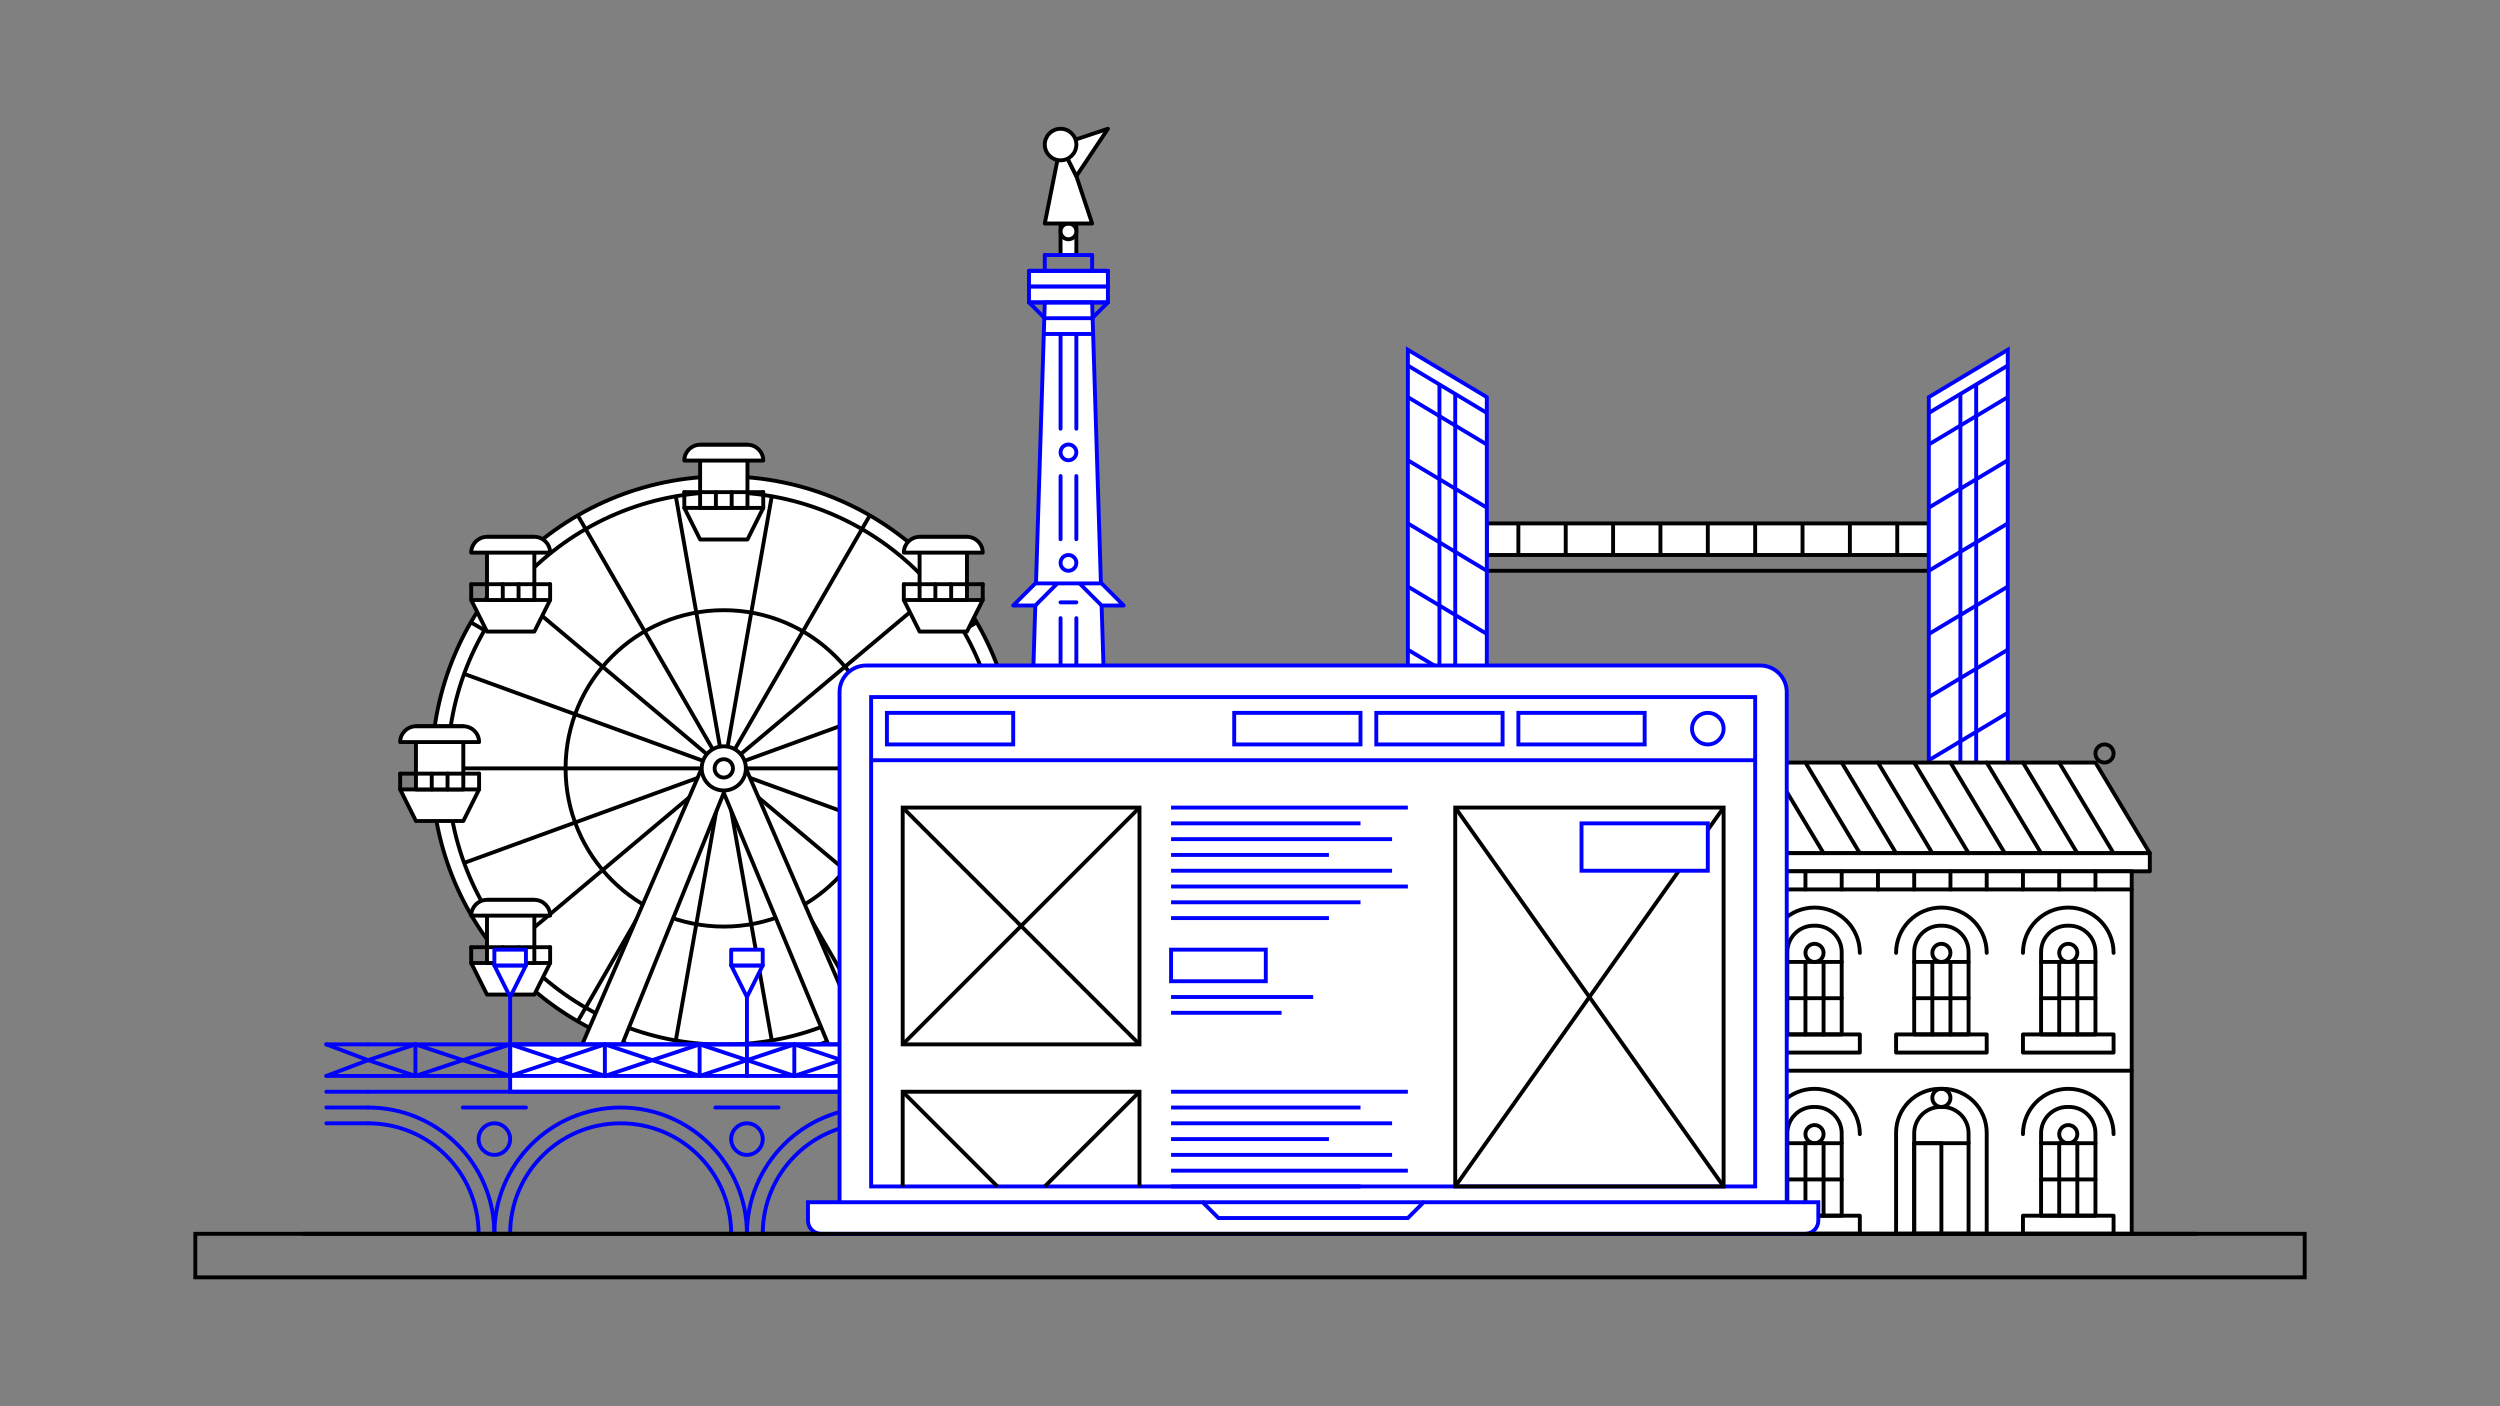 <?xml version="1.0" encoding="utf-8"?>
<!-- Generator: Adobe Illustrator 17.1.0, SVG Export Plug-In . SVG Version: 6.00 Build 0)  -->
<!DOCTYPE svg PUBLIC "-//W3C//DTD SVG 1.1//EN" "http://www.w3.org/Graphics/SVG/1.1/DTD/svg11.dtd">
<svg version="1.1" xmlns:x="http://ns.adobe.com/Extensibility/1.0/" xmlns:i="http://ns.adobe.com/AdobeIllustrator/10.0/" xmlns:graph="http://ns.adobe.com/Graphs/1.0/"
	 xmlns="http://www.w3.org/2000/svg" xmlns:xlink="http://www.w3.org/1999/xlink" x="0px" y="0px" viewBox="0 0 1280 720"
	 enable-background="new 0 0 1280 720" xml:space="preserve">
<rect x="0" y="0" width="1280" height="720" fill="#808080" stroke="none"/>
<g id="pont">
	
		<rect x="761.24" y="267.992" fill="#FFFFFF" stroke="#000000" stroke-width="2" stroke-miterlimit="10" width="226.314" height="16.165"/>
	
		<line fill="#FFFFFF" stroke="#000000" stroke-width="2" stroke-miterlimit="10" x1="761.24" y1="292.24" x2="987.554" y2="292.24"/>
	
		<line fill="#FFFFFF" stroke="#000000" stroke-width="2" stroke-miterlimit="10" x1="777.405" y1="267.992" x2="777.405" y2="284.158"/>
	
		<line fill="#FFFFFF" stroke="#000000" stroke-width="2" stroke-miterlimit="10" x1="801.653" y1="267.992" x2="801.653" y2="284.158"/>
	
		<line fill="#FFFFFF" stroke="#000000" stroke-width="2" stroke-miterlimit="10" x1="825.901" y1="267.992" x2="825.901" y2="284.158"/>
	
		<line fill="#FFFFFF" stroke="#000000" stroke-width="2" stroke-miterlimit="10" x1="850.149" y1="267.992" x2="850.149" y2="284.158"/>
	
		<line fill="#FFFFFF" stroke="#000000" stroke-width="2" stroke-miterlimit="10" x1="874.397" y1="267.992" x2="874.397" y2="284.158"/>
	
		<line fill="#FFFFFF" stroke="#000000" stroke-width="2" stroke-miterlimit="10" x1="898.645" y1="267.992" x2="898.645" y2="284.158"/>
	
		<line fill="#FFFFFF" stroke="#000000" stroke-width="2" stroke-miterlimit="10" x1="922.893" y1="267.992" x2="922.893" y2="284.158"/>
	
		<line fill="#FFFFFF" stroke="#000000" stroke-width="2" stroke-miterlimit="10" x1="947.141" y1="267.992" x2="947.141" y2="284.158"/>
	
		<line fill="#FFFFFF" stroke="#000000" stroke-width="2" stroke-miterlimit="10" x1="971.389" y1="267.992" x2="971.389" y2="284.158"/>

		<animateTransform xmlns="http://www.w3.org/2000/svg" attributeName="transform" attributetype="XML" type="translate" values="0,60;0,0;0,60" dur="8s" repeatCount="indefinite"/>
</g>

<g id="roue">
	<circle fill="#FFFFFF" stroke="#000000" stroke-width="2" stroke-miterlimit="10" cx="370.578" cy="393.413" r="149.529"/>
	<circle fill="#FFFFFF" stroke="#000000" stroke-width="2" stroke-miterlimit="10" cx="370.578" cy="393.413" r="141.446"/>
	
		<line fill="none" stroke="#000000" stroke-width="2" stroke-miterlimit="10" x1="229.132" y1="393.413" x2="512.025" y2="393.413"/>
	<line fill="none" stroke="#000000" stroke-width="2" stroke-miterlimit="10" x1="237.662" y1="441.79" x2="503.494" y2="345.035"/>
	
		<line fill="none" stroke="#000000" stroke-width="2" stroke-miterlimit="10" x1="262.224" y1="484.333" x2="478.932" y2="302.493"/>
	
		<line fill="none" stroke="#000000" stroke-width="2" stroke-miterlimit="10" x1="299.855" y1="515.909" x2="441.301" y2="270.917"/>
	<line fill="none" stroke="#000000" stroke-width="2" stroke-miterlimit="10" x1="346.016" y1="532.71" x2="395.14" y2="254.115"/>
	<line fill="none" stroke="#000000" stroke-width="2" stroke-miterlimit="10" x1="395.14" y1="532.71" x2="346.016" y2="254.115"/>
	
		<line fill="none" stroke="#000000" stroke-width="2" stroke-miterlimit="10" x1="441.301" y1="515.909" x2="299.855" y2="270.917"/>
	
		<line fill="none" stroke="#000000" stroke-width="2" stroke-miterlimit="10" x1="478.932" y1="484.333" x2="262.224" y2="302.493"/>
	<line fill="none" stroke="#000000" stroke-width="2" stroke-miterlimit="10" x1="503.494" y1="441.79" x2="237.662" y2="345.035"/>
	
		<line fill="none" stroke="#000000" stroke-width="2" stroke-miterlimit="10" x1="221.049" y1="393.413" x2="229.132" y2="393.413"/>
	
		<line fill="none" stroke="#000000" stroke-width="2" stroke-miterlimit="10" x1="241.082" y1="468.177" x2="248.082" y2="464.136"/>
	
		<line fill="none" stroke="#000000" stroke-width="2" stroke-miterlimit="10" x1="295.814" y1="522.909" x2="299.855" y2="515.909"/>
	
		<line fill="none" stroke="#000000" stroke-width="2" stroke-miterlimit="10" x1="370.578" y1="542.942" x2="370.578" y2="534.859"/>
	
		<line fill="none" stroke="#000000" stroke-width="2" stroke-miterlimit="10" x1="445.343" y1="522.909" x2="441.301" y2="515.909"/>
	
		<line fill="none" stroke="#000000" stroke-width="2" stroke-miterlimit="10" x1="500.074" y1="468.177" x2="493.074" y2="464.136"/>
	
		<line fill="none" stroke="#000000" stroke-width="2" stroke-miterlimit="10" x1="520.107" y1="393.413" x2="512.025" y2="393.413"/>
	<line fill="none" stroke="#000000" stroke-width="2" stroke-miterlimit="10" x1="500.074" y1="318.648" x2="493.074" y2="322.69"/>
	
		<line fill="none" stroke="#000000" stroke-width="2" stroke-miterlimit="10" x1="445.343" y1="263.917" x2="441.301" y2="270.917"/>
	
		<line fill="none" stroke="#000000" stroke-width="2" stroke-miterlimit="10" x1="370.578" y1="243.884" x2="370.578" y2="251.966"/>
	
		<line fill="none" stroke="#000000" stroke-width="2" stroke-miterlimit="10" x1="295.814" y1="263.917" x2="299.855" y2="270.917"/>
	<line fill="none" stroke="#000000" stroke-width="2" stroke-miterlimit="10" x1="241.082" y1="318.648" x2="248.082" y2="322.69"/>
	<g>
		
			<polygon fill="#FFFFFF" stroke="#000000" stroke-width="2" stroke-linecap="round" stroke-linejoin="round" stroke-miterlimit="10" points="
			237.214,420.355 212.966,420.355 204.884,404.19 245.297,404.19 		"/>
		
			<rect x="212.966" y="371.859" fill="#FFFFFF" stroke="#000000" stroke-width="2" stroke-linecap="round" stroke-linejoin="round" stroke-miterlimit="10" width="24.248" height="32.331"/>
		
			<path fill="#FFFFFF" stroke="#000000" stroke-width="2" stroke-linecap="round" stroke-linejoin="round" stroke-miterlimit="10" d="
			M245.297,379.942h-40.413l0,0c0-4.464,3.619-8.083,8.083-8.083h24.248C241.678,371.859,245.297,375.478,245.297,379.942
			L245.297,379.942z"/>
		
			<line fill="none" stroke="#000000" stroke-width="2" stroke-linecap="round" stroke-linejoin="round" stroke-miterlimit="10" x1="204.884" y1="396.107" x2="204.884" y2="404.19"/>
		
			<line fill="none" stroke="#000000" stroke-width="2" stroke-linecap="round" stroke-linejoin="round" stroke-miterlimit="10" x1="245.297" y1="396.107" x2="245.297" y2="404.19"/>
		
			<line fill="none" stroke="#000000" stroke-width="2" stroke-linecap="round" stroke-linejoin="round" stroke-miterlimit="10" x1="221.049" y1="396.107" x2="221.049" y2="404.19"/>
		
			<line fill="none" stroke="#000000" stroke-width="2" stroke-linecap="round" stroke-linejoin="round" stroke-miterlimit="10" x1="229.132" y1="396.107" x2="229.132" y2="404.19"/>
		
			<line fill="none" stroke="#000000" stroke-width="2" stroke-linecap="round" stroke-linejoin="round" stroke-miterlimit="10" x1="204.884" y1="396.107" x2="245.297" y2="396.107"/>
	</g>
	<g>
		
			<polygon fill="#FFFFFF" stroke="#000000" stroke-width="2" stroke-linecap="round" stroke-linejoin="round" stroke-miterlimit="10" points="
			273.586,323.363 249.338,323.363 241.256,307.198 281.669,307.198 		"/>
		
			<rect x="249.338" y="274.867" fill="#FFFFFF" stroke="#000000" stroke-width="2" stroke-linecap="round" stroke-linejoin="round" stroke-miterlimit="10" width="24.248" height="32.331"/>
		
			<path fill="#FFFFFF" stroke="#000000" stroke-width="2" stroke-linecap="round" stroke-linejoin="round" stroke-miterlimit="10" d="
			M281.669,282.95h-40.413v0c0-4.464,3.619-8.083,8.083-8.083h24.248C278.05,274.867,281.669,278.486,281.669,282.95L281.669,282.95
			z"/>
		
			<line fill="none" stroke="#000000" stroke-width="2" stroke-linecap="round" stroke-linejoin="round" stroke-miterlimit="10" x1="241.256" y1="299.115" x2="241.256" y2="307.198"/>
		
			<line fill="none" stroke="#000000" stroke-width="2" stroke-linecap="round" stroke-linejoin="round" stroke-miterlimit="10" x1="281.669" y1="299.115" x2="281.669" y2="307.198"/>
		
			<line fill="none" stroke="#000000" stroke-width="2" stroke-linecap="round" stroke-linejoin="round" stroke-miterlimit="10" x1="257.421" y1="299.115" x2="257.421" y2="307.198"/>
		
			<line fill="none" stroke="#000000" stroke-width="2" stroke-linecap="round" stroke-linejoin="round" stroke-miterlimit="10" x1="265.504" y1="299.115" x2="265.504" y2="307.198"/>
		
			<line fill="none" stroke="#000000" stroke-width="2" stroke-linecap="round" stroke-linejoin="round" stroke-miterlimit="10" x1="241.256" y1="299.115" x2="281.669" y2="299.115"/>
	</g>
	<g>
		
			<polygon fill="#FFFFFF" stroke="#000000" stroke-width="2" stroke-linecap="round" stroke-linejoin="round" stroke-miterlimit="10" points="
			273.586,509.22 249.338,509.22 241.256,493.055 281.669,493.055 		"/>
		
			<rect x="249.338" y="460.724" fill="#FFFFFF" stroke="#000000" stroke-width="2" stroke-linecap="round" stroke-linejoin="round" stroke-miterlimit="10" width="24.248" height="32.331"/>
		
			<path fill="#FFFFFF" stroke="#000000" stroke-width="2" stroke-linecap="round" stroke-linejoin="round" stroke-miterlimit="10" d="
			M281.669,468.807h-40.413l0,0c0-4.464,3.619-8.083,8.083-8.083h24.248C278.05,460.724,281.669,464.343,281.669,468.807
			L281.669,468.807z"/>
		
			<line fill="none" stroke="#000000" stroke-width="2" stroke-linecap="round" stroke-linejoin="round" stroke-miterlimit="10" x1="241.256" y1="484.972" x2="241.256" y2="493.055"/>
		
			<line fill="none" stroke="#000000" stroke-width="2" stroke-linecap="round" stroke-linejoin="round" stroke-miterlimit="10" x1="281.669" y1="484.972" x2="281.669" y2="493.055"/>
		
			<line fill="none" stroke="#000000" stroke-width="2" stroke-linecap="round" stroke-linejoin="round" stroke-miterlimit="10" x1="257.421" y1="484.972" x2="257.421" y2="493.055"/>
		
			<line fill="none" stroke="#000000" stroke-width="2" stroke-linecap="round" stroke-linejoin="round" stroke-miterlimit="10" x1="265.504" y1="484.972" x2="265.504" y2="493.055"/>
		
			<line fill="none" stroke="#000000" stroke-width="2" stroke-linecap="round" stroke-linejoin="round" stroke-miterlimit="10" x1="241.256" y1="484.972" x2="281.669" y2="484.972"/>
	</g>
	<g>
		
			<polygon fill="#FFFFFF" stroke="#000000" stroke-width="2" stroke-linecap="round" stroke-linejoin="round" stroke-miterlimit="10" points="
			495.082,509.22 470.834,509.22 462.751,493.055 503.164,493.055 		"/>
		
			<rect x="470.834" y="460.724" fill="#FFFFFF" stroke="#000000" stroke-width="2" stroke-linecap="round" stroke-linejoin="round" stroke-miterlimit="10" width="24.248" height="32.331"/>
		
			<path fill="#FFFFFF" stroke="#000000" stroke-width="2" stroke-linecap="round" stroke-linejoin="round" stroke-miterlimit="10" d="
			M503.164,468.807h-40.413l0,0c0-4.464,3.619-8.083,8.083-8.083h24.248C499.546,460.724,503.164,464.343,503.164,468.807
			L503.164,468.807z"/>
		
			<line fill="none" stroke="#000000" stroke-width="2" stroke-linecap="round" stroke-linejoin="round" stroke-miterlimit="10" x1="462.751" y1="484.972" x2="462.751" y2="493.055"/>
		
			<line fill="none" stroke="#000000" stroke-width="2" stroke-linecap="round" stroke-linejoin="round" stroke-miterlimit="10" x1="503.164" y1="484.972" x2="503.164" y2="493.055"/>
		
			<line fill="none" stroke="#000000" stroke-width="2" stroke-linecap="round" stroke-linejoin="round" stroke-miterlimit="10" x1="478.916" y1="484.972" x2="478.916" y2="493.055"/>
		
			<line fill="none" stroke="#000000" stroke-width="2" stroke-linecap="round" stroke-linejoin="round" stroke-miterlimit="10" x1="486.999" y1="484.972" x2="486.999" y2="493.055"/>
		
			<line fill="none" stroke="#000000" stroke-width="2" stroke-linecap="round" stroke-linejoin="round" stroke-miterlimit="10" x1="462.751" y1="484.972" x2="503.164" y2="484.972"/>
	</g>
	<g>
		
			<polygon fill="#FFFFFF" stroke="#000000" stroke-width="2" stroke-linecap="round" stroke-linejoin="round" stroke-miterlimit="10" points="
			495.082,323.363 470.834,323.363 462.751,307.198 503.164,307.198 		"/>
		
			<rect x="470.834" y="274.867" fill="#FFFFFF" stroke="#000000" stroke-width="2" stroke-linecap="round" stroke-linejoin="round" stroke-miterlimit="10" width="24.248" height="32.331"/>
		
			<path fill="#FFFFFF" stroke="#000000" stroke-width="2" stroke-linecap="round" stroke-linejoin="round" stroke-miterlimit="10" d="
			M503.164,282.95h-40.413v0c0-4.464,3.619-8.083,8.083-8.083h24.248C499.546,274.867,503.164,278.486,503.164,282.95
			L503.164,282.95z"/>
		
			<line fill="none" stroke="#000000" stroke-width="2" stroke-linecap="round" stroke-linejoin="round" stroke-miterlimit="10" x1="462.751" y1="299.115" x2="462.751" y2="307.198"/>
		
			<line fill="none" stroke="#000000" stroke-width="2" stroke-linecap="round" stroke-linejoin="round" stroke-miterlimit="10" x1="503.164" y1="299.115" x2="503.164" y2="307.198"/>
		
			<line fill="none" stroke="#000000" stroke-width="2" stroke-linecap="round" stroke-linejoin="round" stroke-miterlimit="10" x1="478.916" y1="299.115" x2="478.916" y2="307.198"/>
		
			<line fill="none" stroke="#000000" stroke-width="2" stroke-linecap="round" stroke-linejoin="round" stroke-miterlimit="10" x1="486.999" y1="299.115" x2="486.999" y2="307.198"/>
		
			<line fill="none" stroke="#000000" stroke-width="2" stroke-linecap="round" stroke-linejoin="round" stroke-miterlimit="10" x1="462.751" y1="299.115" x2="503.164" y2="299.115"/>
	</g>
	<g>
		
			<polygon fill="#FFFFFF" stroke="#000000" stroke-width="2" stroke-linecap="round" stroke-linejoin="round" stroke-miterlimit="10" points="
			382.702,276.214 358.454,276.214 350.372,260.049 390.785,260.049 		"/>
		
			<rect x="358.454" y="227.718" fill="#FFFFFF" stroke="#000000" stroke-width="2" stroke-linecap="round" stroke-linejoin="round" stroke-miterlimit="10" width="24.248" height="32.331"/>
		
			<path fill="#FFFFFF" stroke="#000000" stroke-width="2" stroke-linecap="round" stroke-linejoin="round" stroke-miterlimit="10" d="
			M390.785,235.801h-40.413l0,0c0-4.464,3.619-8.083,8.083-8.083h24.248C387.166,227.718,390.785,231.337,390.785,235.801
			L390.785,235.801z"/>
		
			<line fill="none" stroke="#000000" stroke-width="2" stroke-linecap="round" stroke-linejoin="round" stroke-miterlimit="10" x1="350.372" y1="251.966" x2="350.372" y2="260.049"/>
		
			<line fill="none" stroke="#000000" stroke-width="2" stroke-linecap="round" stroke-linejoin="round" stroke-miterlimit="10" x1="390.785" y1="251.966" x2="390.785" y2="260.049"/>
		
			<line fill="none" stroke="#000000" stroke-width="2" stroke-linecap="round" stroke-linejoin="round" stroke-miterlimit="10" x1="366.537" y1="251.966" x2="366.537" y2="260.049"/>
		
			<line fill="none" stroke="#000000" stroke-width="2" stroke-linecap="round" stroke-linejoin="round" stroke-miterlimit="10" x1="374.62" y1="251.966" x2="374.62" y2="260.049"/>
		
			<line fill="none" stroke="#000000" stroke-width="2" stroke-linecap="round" stroke-linejoin="round" stroke-miterlimit="10" x1="350.372" y1="251.966" x2="390.785" y2="251.966"/>
	</g>
	<g>
		
			<polygon fill="#FFFFFF" stroke="#000000" stroke-width="2" stroke-linecap="round" stroke-linejoin="round" stroke-miterlimit="10" points="
			528.19,417.661 503.942,417.661 495.859,401.496 536.273,401.496 		"/>
		
			<rect x="503.942" y="369.165" fill="#FFFFFF" stroke="#000000" stroke-width="2" stroke-linecap="round" stroke-linejoin="round" stroke-miterlimit="10" width="24.248" height="32.331"/>
		
			<path fill="#FFFFFF" stroke="#000000" stroke-width="2" stroke-linecap="round" stroke-linejoin="round" stroke-miterlimit="10" d="
			M536.273,377.248h-40.413l0,0c0-4.464,3.619-8.083,8.083-8.083h24.248C532.654,369.165,536.273,372.784,536.273,377.248
			L536.273,377.248z"/>
		
			<line fill="none" stroke="#000000" stroke-width="2" stroke-linecap="round" stroke-linejoin="round" stroke-miterlimit="10" x1="495.859" y1="393.413" x2="495.859" y2="401.496"/>
		
			<line fill="none" stroke="#000000" stroke-width="2" stroke-linecap="round" stroke-linejoin="round" stroke-miterlimit="10" x1="536.273" y1="393.413" x2="536.273" y2="401.496"/>
		
			<line fill="none" stroke="#000000" stroke-width="2" stroke-linecap="round" stroke-linejoin="round" stroke-miterlimit="10" x1="512.025" y1="393.413" x2="512.025" y2="401.496"/>
		
			<line fill="none" stroke="#000000" stroke-width="2" stroke-linecap="round" stroke-linejoin="round" stroke-miterlimit="10" x1="520.107" y1="393.413" x2="520.107" y2="401.496"/>
		
			<line fill="none" stroke="#000000" stroke-width="2" stroke-linecap="round" stroke-linejoin="round" stroke-miterlimit="10" x1="495.859" y1="393.413" x2="536.273" y2="393.413"/>
	</g>
	
		<circle fill="none" stroke="#000000" stroke-width="2" stroke-linecap="round" stroke-linejoin="round" stroke-miterlimit="10" cx="370.578" cy="393.413" r="80.997"/>

		  <animateTransform 
           xlink:href="#roue"
           attributeName="transform" 
           attributeType="XML"
           type="rotate"
           from="0 370.578 393.45"
           to="360 370.578 393.45" 
           dur="6s"
           begin="0s;" 
           fill="freeze" 
		   repeatCount="indefinite"
           />

</g>


<g id="Calque_1">
	<g>
		<g>
			<path fill="#FFFFFF" stroke="#000000" stroke-width="2" stroke-miterlimit="10" d="M453.557,558.968L381.89,393.413h-22.623
				l-71.667,165.555 M370.578,405.949l59.61,143.483H312.602L370.578,405.949z"/>
			<circle fill="#FFFFFF" stroke="#000000" stroke-width="2" stroke-miterlimit="10" cx="370.578" cy="393.413" r="11.311"/>
			<circle fill="#FFFFFF" stroke="#000000" stroke-width="2" stroke-miterlimit="10" cx="370.578" cy="393.413" r="4.697"/>
		</g>
		<g>
			
				<polygon fill-rule="evenodd" clip-rule="evenodd" fill="#FFFFFF" stroke="#0000FF" stroke-width="2" stroke-miterlimit="10" points="
				761.24,437.728 720.827,437.728 720.827,179.083 761.24,203.331 			"/>
			
				<line fill="#FFFFFF" stroke="#0000FF" stroke-width="2" stroke-miterlimit="10" x1="720.827" y1="187.166" x2="761.24" y2="211.414"/>
			
				<line fill="#FFFFFF" stroke="#0000FF" stroke-width="2" stroke-miterlimit="10" x1="720.827" y1="203.331" x2="761.24" y2="227.579"/>
			
				<line fill="#FFFFFF" stroke="#0000FF" stroke-width="2" stroke-miterlimit="10" x1="720.827" y1="235.662" x2="761.24" y2="259.91"/>
			
				<line fill="#FFFFFF" stroke="#0000FF" stroke-width="2" stroke-miterlimit="10" x1="720.827" y1="267.992" x2="761.24" y2="292.24"/>
			
				<line fill="#FFFFFF" stroke="#0000FF" stroke-width="2" stroke-miterlimit="10" x1="720.827" y1="300.323" x2="761.24" y2="324.571"/>
			
				<line fill="#FFFFFF" stroke="#0000FF" stroke-width="2" stroke-miterlimit="10" x1="720.827" y1="332.654" x2="761.24" y2="356.901"/>
			
				<line fill="#FFFFFF" stroke="#0000FF" stroke-width="2" stroke-miterlimit="10" x1="720.827" y1="364.984" x2="761.24" y2="389.232"/>
			
				<line fill="#FFFFFF" stroke="#0000FF" stroke-width="2" stroke-miterlimit="10" x1="720.827" y1="397.315" x2="761.24" y2="421.563"/>
			
				<line fill="#FFFFFF" stroke="#0000FF" stroke-width="2" stroke-miterlimit="10" x1="720.827" y1="429.645" x2="734.298" y2="437.728"/>
			
				<line fill="#FFFFFF" stroke="#0000FF" stroke-width="2" stroke-miterlimit="10" x1="736.992" y1="196.865" x2="736.992" y2="437.728"/>
			
				<line fill="#FFFFFF" stroke="#0000FF" stroke-width="2" stroke-miterlimit="10" x1="745.075" y1="201.714" x2="745.075" y2="437.728"/>
			
				<polygon fill-rule="evenodd" clip-rule="evenodd" fill="#FFFFFF" stroke="#0000FF" stroke-width="2" stroke-miterlimit="10" points="
				987.554,437.728 1027.967,437.728 1027.967,179.083 987.554,203.331 			"/>
			
				<line fill="#FFFFFF" stroke="#0000FF" stroke-width="2" stroke-miterlimit="10" x1="1027.967" y1="187.166" x2="987.554" y2="211.414"/>
			
				<line fill="#FFFFFF" stroke="#0000FF" stroke-width="2" stroke-miterlimit="10" x1="1027.967" y1="203.331" x2="987.554" y2="227.579"/>
			
				<line fill="#FFFFFF" stroke="#0000FF" stroke-width="2" stroke-miterlimit="10" x1="1027.967" y1="235.662" x2="987.554" y2="259.91"/>
			
				<line fill="#FFFFFF" stroke="#0000FF" stroke-width="2" stroke-miterlimit="10" x1="1027.967" y1="267.992" x2="987.554" y2="292.24"/>
			
				<line fill="#FFFFFF" stroke="#0000FF" stroke-width="2" stroke-miterlimit="10" x1="1027.967" y1="300.323" x2="987.554" y2="324.571"/>
			
				<line fill="#FFFFFF" stroke="#0000FF" stroke-width="2" stroke-miterlimit="10" x1="1027.967" y1="332.654" x2="987.554" y2="356.901"/>
			
				<line fill="#FFFFFF" stroke="#0000FF" stroke-width="2" stroke-miterlimit="10" x1="1027.967" y1="364.984" x2="987.554" y2="389.232"/>
			
				<line fill="#FFFFFF" stroke="#0000FF" stroke-width="2" stroke-miterlimit="10" x1="1027.967" y1="397.315" x2="987.554" y2="421.563"/>
			
				<line fill="#FFFFFF" stroke="#0000FF" stroke-width="2" stroke-miterlimit="10" x1="1027.967" y1="429.645" x2="1014.496" y2="437.728"/>
			
				<line fill="#FFFFFF" stroke="#0000FF" stroke-width="2" stroke-miterlimit="10" x1="1011.802" y1="196.865" x2="1011.802" y2="437.728"/>
			
				<line fill="#FFFFFF" stroke="#0000FF" stroke-width="2" stroke-miterlimit="10" x1="1003.719" y1="201.714" x2="1003.719" y2="437.728"/>
		</g>
		<g>
			
				<polygon fill="#FFFFFF" stroke="#000000" stroke-width="2" stroke-linecap="round" stroke-linejoin="round" stroke-miterlimit="10" points="
				1100.711,436.83 896.549,436.83 896.549,390.43 1072.871,390.43 			"/>
			
				<rect x="896.549" y="436.83" fill="#FFFFFF" stroke="#000000" stroke-width="2" stroke-linecap="round" stroke-linejoin="round" stroke-miterlimit="10" width="204.162" height="9.28"/>
			
				<circle fill="none" stroke="#000000" stroke-width="2" stroke-linecap="round" stroke-linejoin="round" stroke-miterlimit="10" cx="1077.511" cy="385.789" r="4.64"/>
			
				<line fill="none" stroke="#000000" stroke-width="2" stroke-linecap="round" stroke-linejoin="round" stroke-miterlimit="10" x1="1082.151" y1="436.83" x2="1054.311" y2="390.43"/>
			
				<line fill="none" stroke="#000000" stroke-width="2" stroke-linecap="round" stroke-linejoin="round" stroke-miterlimit="10" x1="1063.591" y1="436.83" x2="1035.751" y2="390.43"/>
			
				<line fill="none" stroke="#000000" stroke-width="2" stroke-linecap="round" stroke-linejoin="round" stroke-miterlimit="10" x1="1045.031" y1="436.83" x2="1017.191" y2="390.43"/>
			
				<line fill="none" stroke="#000000" stroke-width="2" stroke-linecap="round" stroke-linejoin="round" stroke-miterlimit="10" x1="1026.471" y1="436.83" x2="998.63" y2="390.43"/>
			
				<line fill="none" stroke="#000000" stroke-width="2" stroke-linecap="round" stroke-linejoin="round" stroke-miterlimit="10" x1="1007.91" y1="436.83" x2="980.07" y2="390.43"/>
			
				<line fill="none" stroke="#000000" stroke-width="2" stroke-linecap="round" stroke-linejoin="round" stroke-miterlimit="10" x1="989.35" y1="436.83" x2="961.51" y2="390.43"/>
			
				<line fill="none" stroke="#000000" stroke-width="2" stroke-linecap="round" stroke-linejoin="round" stroke-miterlimit="10" x1="970.79" y1="436.83" x2="942.95" y2="390.43"/>
			
				<line fill="none" stroke="#000000" stroke-width="2" stroke-linecap="round" stroke-linejoin="round" stroke-miterlimit="10" x1="952.23" y1="436.83" x2="924.39" y2="390.43"/>
			
				<line fill="none" stroke="#000000" stroke-width="2" stroke-linecap="round" stroke-linejoin="round" stroke-miterlimit="10" x1="933.67" y1="436.83" x2="905.83" y2="390.43"/>
			
				<line fill="none" stroke="#000000" stroke-width="2" stroke-linecap="round" stroke-linejoin="round" stroke-miterlimit="10" x1="915.11" y1="436.83" x2="896.549" y2="405.896"/>
			
				<rect x="896.549" y="446.11" fill="#FFFFFF" stroke="#000000" stroke-width="2" stroke-linecap="round" stroke-linejoin="round" stroke-miterlimit="10" width="194.882" height="185.602"/>
			<path fill="none" stroke="#000000" stroke-width="2" stroke-linecap="round" stroke-linejoin="round" stroke-miterlimit="10" d="
				M929.45,473.95h-0.84c-7.456,0-13.5,6.044-13.5,13.5v42.181h27.84V487.45C942.95,479.994,936.906,473.95,929.45,473.95z"/>
			
				<line fill="none" stroke="#000000" stroke-width="2" stroke-linecap="round" stroke-linejoin="round" stroke-miterlimit="10" x1="915.11" y1="492.51" x2="942.95" y2="492.51"/>
			
				<line fill="none" stroke="#000000" stroke-width="2" stroke-linecap="round" stroke-linejoin="round" stroke-miterlimit="10" x1="924.39" y1="492.51" x2="924.39" y2="529.631"/>
			
				<line fill="none" stroke="#000000" stroke-width="2" stroke-linecap="round" stroke-linejoin="round" stroke-miterlimit="10" x1="933.67" y1="492.51" x2="933.67" y2="529.631"/>
			
				<line fill="none" stroke="#000000" stroke-width="2" stroke-linecap="round" stroke-linejoin="round" stroke-miterlimit="10" x1="915.11" y1="511.071" x2="942.95" y2="511.071"/>
			
				<circle fill="none" stroke="#000000" stroke-width="2" stroke-linecap="round" stroke-linejoin="round" stroke-miterlimit="10" cx="929.03" cy="487.87" r="4.64"/>
			<g>
				
					<path fill="none" stroke="#000000" stroke-width="2" stroke-linecap="round" stroke-linejoin="round" stroke-miterlimit="10" d="
					M994.41,473.95h-0.84c-7.456,0-13.5,6.044-13.5,13.5v42.181h27.84V487.45C1007.91,479.994,1001.866,473.95,994.41,473.95z"/>
				
					<line fill="none" stroke="#000000" stroke-width="2" stroke-linecap="round" stroke-linejoin="round" stroke-miterlimit="10" x1="980.07" y1="492.51" x2="1007.91" y2="492.51"/>
				
					<line fill="none" stroke="#000000" stroke-width="2" stroke-linecap="round" stroke-linejoin="round" stroke-miterlimit="10" x1="989.35" y1="492.51" x2="989.35" y2="529.631"/>
				
					<line fill="none" stroke="#000000" stroke-width="2" stroke-linecap="round" stroke-linejoin="round" stroke-miterlimit="10" x1="998.63" y1="492.51" x2="998.63" y2="529.631"/>
				
					<line fill="none" stroke="#000000" stroke-width="2" stroke-linecap="round" stroke-linejoin="round" stroke-miterlimit="10" x1="980.07" y1="511.071" x2="1007.91" y2="511.071"/>
				
					<circle fill="none" stroke="#000000" stroke-width="2" stroke-linecap="round" stroke-linejoin="round" stroke-miterlimit="10" cx="993.99" cy="487.87" r="4.64"/>
			</g>
			<g>
				
					<path fill="none" stroke="#000000" stroke-width="2" stroke-linecap="round" stroke-linejoin="round" stroke-miterlimit="10" d="
					M1059.371,473.95h-0.84c-7.456,0-13.5,6.044-13.5,13.5v42.181h27.84V487.45C1072.871,479.994,1066.827,473.95,1059.371,473.95z"
					/>
				
					<line fill="none" stroke="#000000" stroke-width="2" stroke-linecap="round" stroke-linejoin="round" stroke-miterlimit="10" x1="1045.031" y1="492.51" x2="1072.871" y2="492.51"/>
				
					<line fill="none" stroke="#000000" stroke-width="2" stroke-linecap="round" stroke-linejoin="round" stroke-miterlimit="10" x1="1054.311" y1="492.51" x2="1054.311" y2="529.631"/>
				
					<line fill="none" stroke="#000000" stroke-width="2" stroke-linecap="round" stroke-linejoin="round" stroke-miterlimit="10" x1="1063.591" y1="492.51" x2="1063.591" y2="529.631"/>
				
					<line fill="none" stroke="#000000" stroke-width="2" stroke-linecap="round" stroke-linejoin="round" stroke-miterlimit="10" x1="1045.031" y1="511.071" x2="1072.871" y2="511.071"/>
				
					<circle fill="none" stroke="#000000" stroke-width="2" stroke-linecap="round" stroke-linejoin="round" stroke-miterlimit="10" cx="1058.951" cy="487.87" r="4.64"/>
			</g>
			
				<rect x="905.83" y="529.631" fill="none" stroke="#000000" stroke-width="2" stroke-linecap="round" stroke-linejoin="round" stroke-miterlimit="10" width="46.4" height="9.28"/>
			
				<rect x="970.79" y="529.631" fill="none" stroke="#000000" stroke-width="2" stroke-linecap="round" stroke-linejoin="round" stroke-miterlimit="10" width="46.4" height="9.28"/>
			
				<rect x="1035.751" y="529.631" fill="none" stroke="#000000" stroke-width="2" stroke-linecap="round" stroke-linejoin="round" stroke-miterlimit="10" width="46.4" height="9.28"/>
			<path fill="none" stroke="#000000" stroke-width="2" stroke-linecap="round" stroke-linejoin="round" stroke-miterlimit="10" d="
				M905.83,487.87c0-12.813,10.387-23.2,23.2-23.2c12.813,0,23.2,10.387,23.2,23.2"/>
			<path fill="none" stroke="#000000" stroke-width="2" stroke-linecap="round" stroke-linejoin="round" stroke-miterlimit="10" d="
				M970.79,487.87c0-12.813,10.387-23.2,23.2-23.2s23.2,10.387,23.2,23.2"/>
			<path fill="none" stroke="#000000" stroke-width="2" stroke-linecap="round" stroke-linejoin="round" stroke-miterlimit="10" d="
				M1035.751,487.87c0-12.813,10.387-23.2,23.2-23.2s23.2,10.387,23.2,23.2"/>
			<path fill="none" stroke="#000000" stroke-width="2" stroke-linecap="round" stroke-linejoin="round" stroke-miterlimit="10" d="
				M929.45,566.751h-0.84c-7.456,0-13.5,6.044-13.5,13.5v42.181h27.84v-42.181C942.95,572.795,936.906,566.751,929.45,566.751z"/>
			
				<line fill="none" stroke="#000000" stroke-width="2" stroke-linecap="round" stroke-linejoin="round" stroke-miterlimit="10" x1="915.11" y1="585.311" x2="942.95" y2="585.311"/>
			
				<line fill="none" stroke="#000000" stroke-width="2" stroke-linecap="round" stroke-linejoin="round" stroke-miterlimit="10" x1="924.39" y1="585.311" x2="924.39" y2="622.432"/>
			
				<line fill="none" stroke="#000000" stroke-width="2" stroke-linecap="round" stroke-linejoin="round" stroke-miterlimit="10" x1="933.67" y1="585.311" x2="933.67" y2="622.432"/>
			
				<line fill="none" stroke="#000000" stroke-width="2" stroke-linecap="round" stroke-linejoin="round" stroke-miterlimit="10" x1="915.11" y1="603.871" x2="942.95" y2="603.871"/>
			
				<circle fill="none" stroke="#000000" stroke-width="2" stroke-linecap="round" stroke-linejoin="round" stroke-miterlimit="10" cx="929.03" cy="580.671" r="4.64"/>
			<g>
				
					<path fill="none" stroke="#000000" stroke-width="2" stroke-linecap="round" stroke-linejoin="round" stroke-miterlimit="10" d="
					M1059.371,566.751h-0.84c-7.456,0-13.5,6.044-13.5,13.5v42.181h27.84v-42.181
					C1072.871,572.795,1066.827,566.751,1059.371,566.751z"/>
				
					<line fill="none" stroke="#000000" stroke-width="2" stroke-linecap="round" stroke-linejoin="round" stroke-miterlimit="10" x1="1045.031" y1="585.311" x2="1072.871" y2="585.311"/>
				
					<line fill="none" stroke="#000000" stroke-width="2" stroke-linecap="round" stroke-linejoin="round" stroke-miterlimit="10" x1="1054.311" y1="585.311" x2="1054.311" y2="622.432"/>
				
					<line fill="none" stroke="#000000" stroke-width="2" stroke-linecap="round" stroke-linejoin="round" stroke-miterlimit="10" x1="1063.591" y1="585.311" x2="1063.591" y2="622.432"/>
				
					<line fill="none" stroke="#000000" stroke-width="2" stroke-linecap="round" stroke-linejoin="round" stroke-miterlimit="10" x1="1045.031" y1="603.871" x2="1072.871" y2="603.871"/>
				
					<circle fill="none" stroke="#000000" stroke-width="2" stroke-linecap="round" stroke-linejoin="round" stroke-miterlimit="10" cx="1058.951" cy="580.671" r="4.64"/>
			</g>
			
				<rect x="905.83" y="622.432" fill="none" stroke="#000000" stroke-width="2" stroke-linecap="round" stroke-linejoin="round" stroke-miterlimit="10" width="46.4" height="9.28"/>
			
				<rect x="1035.751" y="622.432" fill="none" stroke="#000000" stroke-width="2" stroke-linecap="round" stroke-linejoin="round" stroke-miterlimit="10" width="46.4" height="9.28"/>
			<path fill="none" stroke="#000000" stroke-width="2" stroke-linecap="round" stroke-linejoin="round" stroke-miterlimit="10" d="
				M905.83,580.671c0-12.813,10.387-23.2,23.2-23.2c12.813,0,23.2,10.387,23.2,23.2"/>
			<path fill="none" stroke="#000000" stroke-width="2" stroke-linecap="round" stroke-linejoin="round" stroke-miterlimit="10" d="
				M1035.751,580.671c0-12.813,10.387-23.2,23.2-23.2s23.2,10.387,23.2,23.2"/>
			
				<line fill="none" stroke="#000000" stroke-width="2" stroke-linecap="round" stroke-linejoin="round" stroke-miterlimit="10" x1="896.549" y1="455.39" x2="1091.431" y2="455.39"/>
			
				<line fill="none" stroke="#000000" stroke-width="2" stroke-linecap="round" stroke-linejoin="round" stroke-miterlimit="10" x1="905.83" y1="446.11" x2="905.83" y2="455.39"/>
			
				<line fill="none" stroke="#000000" stroke-width="2" stroke-linecap="round" stroke-linejoin="round" stroke-miterlimit="10" x1="924.39" y1="446.11" x2="924.39" y2="455.39"/>
			
				<line fill="none" stroke="#000000" stroke-width="2" stroke-linecap="round" stroke-linejoin="round" stroke-miterlimit="10" x1="942.95" y1="446.11" x2="942.95" y2="455.39"/>
			
				<line fill="none" stroke="#000000" stroke-width="2" stroke-linecap="round" stroke-linejoin="round" stroke-miterlimit="10" x1="961.51" y1="446.11" x2="961.51" y2="455.39"/>
			
				<line fill="none" stroke="#000000" stroke-width="2" stroke-linecap="round" stroke-linejoin="round" stroke-miterlimit="10" x1="980.07" y1="446.11" x2="980.07" y2="455.39"/>
			
				<line fill="none" stroke="#000000" stroke-width="2" stroke-linecap="round" stroke-linejoin="round" stroke-miterlimit="10" x1="998.63" y1="446.11" x2="998.63" y2="455.39"/>
			
				<line fill="none" stroke="#000000" stroke-width="2" stroke-linecap="round" stroke-linejoin="round" stroke-miterlimit="10" x1="1017.191" y1="446.11" x2="1017.191" y2="455.39"/>
			
				<line fill="none" stroke="#000000" stroke-width="2" stroke-linecap="round" stroke-linejoin="round" stroke-miterlimit="10" x1="1035.751" y1="446.11" x2="1035.751" y2="455.39"/>
			
				<line fill="none" stroke="#000000" stroke-width="2" stroke-linecap="round" stroke-linejoin="round" stroke-miterlimit="10" x1="1054.311" y1="446.11" x2="1054.311" y2="455.39"/>
			
				<line fill="none" stroke="#000000" stroke-width="2" stroke-linecap="round" stroke-linejoin="round" stroke-miterlimit="10" x1="1072.871" y1="446.11" x2="1072.871" y2="455.39"/>
			<path fill="none" stroke="#000000" stroke-width="2" stroke-linecap="round" stroke-linejoin="round" stroke-miterlimit="10" d="
				M994.691,557.471h-1.401c-12.426,0-22.5,10.074-22.5,22.5v51.741h46.4v-51.741
				C1017.191,567.545,1007.117,557.471,994.691,557.471z"/>
			<path fill="none" stroke="#000000" stroke-width="2" stroke-linecap="round" stroke-linejoin="round" stroke-miterlimit="10" d="
				M994.41,566.751h-0.84c-7.456,0-13.5,6.044-13.5,13.5v51.461h27.84v-51.461C1007.91,572.795,1001.866,566.751,994.41,566.751z"/>
			
				<line fill="none" stroke="#000000" stroke-width="2" stroke-linecap="round" stroke-linejoin="round" stroke-miterlimit="10" x1="980.07" y1="585.311" x2="1007.91" y2="585.311"/>
			
				<circle fill="none" stroke="#000000" stroke-width="2" stroke-linecap="round" stroke-linejoin="round" stroke-miterlimit="10" cx="993.99" cy="562.111" r="4.64"/>
			
				<rect x="980.07" y="585.311" fill="none" stroke="#000000" stroke-width="2" stroke-linecap="round" stroke-linejoin="round" stroke-miterlimit="10" width="13.92" height="46.4"/>
			
				<line fill="none" stroke="#000000" stroke-width="2" stroke-linecap="round" stroke-linejoin="round" stroke-miterlimit="10" x1="896.549" y1="548.191" x2="1091.431" y2="548.191"/>
		</g>
		<g>
			
				<rect x="543.008" y="114.422" fill="#FFFFFF" stroke="#000000" stroke-width="2" stroke-linecap="round" stroke-linejoin="round" stroke-miterlimit="10" width="8.083" height="16.165"/>
			
				<rect x="526.843" y="138.67" fill="#FFFFFF" stroke="#0000FF" stroke-width="2" stroke-linecap="round" stroke-linejoin="round" stroke-miterlimit="10" width="40.413" height="8.083"/>
			
				<line fill="#FFFFFF" stroke="#0000FF" stroke-width="2" stroke-linecap="round" stroke-linejoin="round" stroke-miterlimit="10" x1="534.925" y1="130.587" x2="534.925" y2="138.67"/>
			
				<line fill="#FFFFFF" stroke="#0000FF" stroke-width="2" stroke-linecap="round" stroke-linejoin="round" stroke-miterlimit="10" x1="559.173" y1="130.587" x2="559.173" y2="138.67"/>
			
				<rect x="526.843" y="146.752" fill="#FFFFFF" stroke="#0000FF" stroke-width="2" stroke-linecap="round" stroke-linejoin="round" stroke-miterlimit="10" width="40.413" height="8.083"/>
			
				<line fill="#FFFFFF" stroke="#0000FF" stroke-width="2" stroke-linecap="round" stroke-linejoin="round" stroke-miterlimit="10" x1="526.843" y1="154.835" x2="534.925" y2="162.918"/>
			
				<line fill="#FFFFFF" stroke="#0000FF" stroke-width="2" stroke-linecap="round" stroke-linejoin="round" stroke-miterlimit="10" x1="567.256" y1="154.835" x2="559.173" y2="162.918"/>
			
				<polygon fill="#FFFFFF" stroke="#0000FF" stroke-width="2" stroke-linecap="round" stroke-linejoin="round" stroke-miterlimit="10" points="
				567.256,413.48 526.843,413.48 534.925,154.835 559.173,154.835 			"/>
			
				<circle fill="#FFFFFF" stroke="#0000FF" stroke-width="2" stroke-linecap="round" stroke-linejoin="round" stroke-miterlimit="10" cx="547.049" cy="288.199" r="4.041"/>
			
				<circle fill="#FFFFFF" stroke="#0000FF" stroke-width="2" stroke-linecap="round" stroke-linejoin="round" stroke-miterlimit="10" cx="547.049" cy="231.62" r="4.041"/>
			
				<polygon fill="#FFFFFF" stroke="#0000FF" stroke-width="2" stroke-linecap="round" stroke-linejoin="round" stroke-miterlimit="10" points="
				564.023,298.706 530.076,298.706 518.76,310.022 530.076,310.022 541.392,298.706 552.708,298.706 564.023,310.022 
				575.339,310.022 			"/>
			
				<line fill="#FFFFFF" stroke="#0000FF" stroke-width="2" stroke-linecap="round" stroke-linejoin="round" stroke-miterlimit="10" x1="526.843" y1="154.835" x2="567.256" y2="154.835"/>
			
				<line fill="#FFFFFF" stroke="#0000FF" stroke-width="2" stroke-linecap="round" stroke-linejoin="round" stroke-miterlimit="10" x1="526.843" y1="138.67" x2="567.256" y2="138.67"/>
			
				<line fill="#FFFFFF" stroke="#0000FF" stroke-width="2" stroke-linecap="round" stroke-linejoin="round" stroke-miterlimit="10" x1="543.008" y1="308.406" x2="551.091" y2="308.406"/>
			
				<line fill="#FFFFFF" stroke="#0000FF" stroke-width="2" stroke-linecap="round" stroke-linejoin="round" stroke-miterlimit="10" x1="534.925" y1="162.918" x2="559.173" y2="162.918"/>
			
				<line fill="#FFFFFF" stroke="#0000FF" stroke-width="2" stroke-linecap="round" stroke-linejoin="round" stroke-miterlimit="10" x1="534.925" y1="171" x2="559.173" y2="171"/>
			
				<rect x="518.76" y="389.232" fill="#FFFFFF" stroke="#0000FF" stroke-width="2" stroke-linecap="round" stroke-linejoin="round" stroke-miterlimit="10" width="56.579" height="24.248"/>
			
				<line fill="#FFFFFF" stroke="#0000FF" stroke-width="2" stroke-linecap="round" stroke-linejoin="round" stroke-miterlimit="10" x1="526.843" y1="389.232" x2="518.76" y2="413.48"/>
			
				<line fill="#FFFFFF" stroke="#0000FF" stroke-width="2" stroke-linecap="round" stroke-linejoin="round" stroke-miterlimit="10" x1="567.256" y1="389.232" x2="575.339" y2="413.48"/>
			
				<line fill="#FFFFFF" stroke="#0000FF" stroke-width="2" stroke-linecap="round" stroke-linejoin="round" stroke-miterlimit="10" x1="543.008" y1="243.744" x2="543.008" y2="276.075"/>
			
				<line fill="#FFFFFF" stroke="#0000FF" stroke-width="2" stroke-linecap="round" stroke-linejoin="round" stroke-miterlimit="10" x1="551.091" y1="243.744" x2="551.091" y2="276.075"/>
			
				<line fill="#FFFFFF" stroke="#0000FF" stroke-width="2" stroke-linecap="round" stroke-linejoin="round" stroke-miterlimit="10" x1="543.008" y1="219.496" x2="543.008" y2="171"/>
			
				<line fill="#FFFFFF" stroke="#0000FF" stroke-width="2" stroke-linecap="round" stroke-linejoin="round" stroke-miterlimit="10" x1="551.091" y1="219.496" x2="551.091" y2="171"/>
			
				<line fill="#FFFFFF" stroke="#0000FF" stroke-width="2" stroke-linecap="round" stroke-linejoin="round" stroke-miterlimit="10" x1="543.008" y1="316.488" x2="543.008" y2="356.901"/>
			
				<line fill="#FFFFFF" stroke="#0000FF" stroke-width="2" stroke-linecap="round" stroke-linejoin="round" stroke-miterlimit="10" x1="551.091" y1="316.488" x2="551.091" y2="356.901"/>
			
				<line fill="#FFFFFF" stroke="#0000FF" stroke-width="2" stroke-linecap="round" stroke-linejoin="round" stroke-miterlimit="10" x1="534.925" y1="130.587" x2="559.173" y2="130.587"/>
			
				<circle fill="#FFFFFF" stroke="#000000" stroke-width="2" stroke-linecap="round" stroke-linejoin="round" stroke-miterlimit="10" cx="547.049" cy="118.463" r="4.041"/>
			
				<polygon fill="#FFFFFF" stroke="#000000" stroke-width="2" stroke-linecap="round" stroke-linejoin="round" stroke-miterlimit="10" points="
				551.091,90.174 543.008,74.009 534.925,114.422 559.173,114.422 			"/>
			
				<polyline fill="#FFFFFF" stroke="#000000" stroke-width="2" stroke-linecap="round" stroke-linejoin="round" stroke-miterlimit="10" points="
				543.008,74.009 567.256,65.926 551.091,90.174 543.008,74.009 			"/>
			
				<circle fill="#FFFFFF" stroke="#000000" stroke-width="2" stroke-linecap="round" stroke-linejoin="round" stroke-miterlimit="10" cx="543.008" cy="74.009" r="8.083"/>
			
				<rect x="526.843" y="356.901" fill="#FFFFFF" stroke="#0000FF" stroke-width="2" stroke-linecap="round" stroke-linejoin="round" stroke-miterlimit="10" width="40.413" height="8.083"/>
			
				<line fill="#FFFFFF" stroke="#0000FF" stroke-width="2" stroke-linecap="round" stroke-linejoin="round" stroke-miterlimit="10" x1="526.843" y1="373.067" x2="567.256" y2="373.067"/>
			
				<line fill="#FFFFFF" stroke="#0000FF" stroke-width="2" stroke-linecap="round" stroke-linejoin="round" stroke-miterlimit="10" x1="534.925" y1="373.067" x2="534.925" y2="389.232"/>
			
				<line fill="#FFFFFF" stroke="#0000FF" stroke-width="2" stroke-linecap="round" stroke-linejoin="round" stroke-miterlimit="10" x1="543.008" y1="373.067" x2="543.008" y2="389.232"/>
			
				<line fill="#FFFFFF" stroke="#0000FF" stroke-width="2" stroke-linecap="round" stroke-linejoin="round" stroke-miterlimit="10" x1="551.091" y1="373.067" x2="551.091" y2="389.232"/>
			
				<line fill="#FFFFFF" stroke="#0000FF" stroke-width="2" stroke-linecap="round" stroke-linejoin="round" stroke-miterlimit="10" x1="559.173" y1="373.067" x2="559.173" y2="389.232"/>
		</g>
		<g>
			
				<rect x="261.198" y="534.72" fill="#FFFFFF" stroke="#0000FF" stroke-width="2" stroke-miterlimit="10" width="168.99" height="24.248"/>
			
				<line fill="none" stroke="#0000FF" stroke-width="2" stroke-linecap="round" stroke-linejoin="round" stroke-miterlimit="10" x1="188.454" y1="550.885" x2="576.422" y2="550.885"/>
			
				<line fill="none" stroke="#0000FF" stroke-width="2" stroke-linecap="round" stroke-linejoin="round" stroke-miterlimit="10" x1="188.454" y1="534.72" x2="576.422" y2="534.72"/>
			
				<line fill="none" stroke="#0000FF" stroke-width="2" stroke-linecap="round" stroke-linejoin="round" stroke-miterlimit="10" x1="188.454" y1="558.968" x2="576.422" y2="558.968"/>
			<path fill="none" stroke="#0000FF" stroke-width="2" stroke-linecap="round" stroke-linejoin="round" stroke-miterlimit="10" d="
				M188.454,575.133c31.247,0,56.579,25.331,56.579,56.579"/>
			<path fill="none" stroke="#0000FF" stroke-width="2" stroke-linecap="round" stroke-linejoin="round" stroke-miterlimit="10" d="
				M261.198,631.712c0-31.247,25.331-56.579,56.579-56.579s56.579,25.331,56.579,56.579"/>
			<path fill="none" stroke="#0000FF" stroke-width="2" stroke-linecap="round" stroke-linejoin="round" stroke-miterlimit="10" d="
				M390.52,631.712c0-31.247,25.331-56.579,56.579-56.579s56.579,25.331,56.579,56.579"/>
			<path fill="none" stroke="#0000FF" stroke-width="2" stroke-linecap="round" stroke-linejoin="round" stroke-miterlimit="10" d="
				M519.843,631.712c0-31.247,25.331-56.579,56.579-56.579"/>
			
				<circle fill="none" stroke="#0000FF" stroke-width="2" stroke-linecap="round" stroke-linejoin="round" stroke-miterlimit="10" cx="253.115" cy="583.216" r="8.083"/>
			
				<circle fill="none" stroke="#0000FF" stroke-width="2" stroke-linecap="round" stroke-linejoin="round" stroke-miterlimit="10" cx="382.438" cy="583.216" r="8.083"/>
			
				<circle fill="none" stroke="#0000FF" stroke-width="2" stroke-linecap="round" stroke-linejoin="round" stroke-miterlimit="10" cx="511.76" cy="583.216" r="8.083"/>
			<path fill="none" stroke="#0000FF" stroke-width="2" stroke-linecap="round" stroke-linejoin="round" stroke-miterlimit="10" d="
				M253.115,631.712c0-35.711,28.95-64.661,64.661-64.661s64.661,28.95,64.661,64.661"/>
			<path fill="none" stroke="#0000FF" stroke-width="2" stroke-linecap="round" stroke-linejoin="round" stroke-miterlimit="10" d="
				M382.438,631.712c0-35.711,28.95-64.661,64.661-64.661S511.76,596,511.76,631.712"/>
			<path fill="none" stroke="#0000FF" stroke-width="2" stroke-linecap="round" stroke-linejoin="round" stroke-miterlimit="10" d="
				M511.76,631.712c0-35.711,28.95-64.661,64.661-64.661"/>
			<path fill="none" stroke="#0000FF" stroke-width="2" stroke-linecap="round" stroke-linejoin="round" stroke-miterlimit="10" d="
				M188.454,567.05c35.711,0,64.661,28.95,64.661,64.661"/>
			
				<line fill="none" stroke="#0000FF" stroke-width="2" stroke-linecap="round" stroke-linejoin="round" stroke-miterlimit="10" x1="236.95" y1="567.05" x2="269.281" y2="567.05"/>
			
				<line fill="none" stroke="#0000FF" stroke-width="2" stroke-linecap="round" stroke-linejoin="round" stroke-miterlimit="10" x1="366.272" y1="567.05" x2="398.603" y2="567.05"/>
			
				<line fill="none" stroke="#0000FF" stroke-width="2" stroke-linecap="round" stroke-linejoin="round" stroke-miterlimit="10" x1="495.595" y1="567.05" x2="527.925" y2="567.05"/>
			
				<line fill="none" stroke="#0000FF" stroke-width="2" stroke-linecap="round" stroke-linejoin="round" stroke-miterlimit="10" x1="212.702" y1="534.72" x2="212.702" y2="550.885"/>
			
				<line fill="none" stroke="#0000FF" stroke-width="2" stroke-linecap="round" stroke-linejoin="round" stroke-miterlimit="10" x1="261.198" y1="534.72" x2="261.198" y2="550.885"/>
			
				<line fill="none" stroke="#0000FF" stroke-width="2" stroke-linecap="round" stroke-linejoin="round" stroke-miterlimit="10" x1="309.694" y1="534.72" x2="309.694" y2="550.885"/>
			
				<line fill="none" stroke="#0000FF" stroke-width="2" stroke-linecap="round" stroke-linejoin="round" stroke-miterlimit="10" x1="358.19" y1="534.72" x2="358.19" y2="550.885"/>
			
				<line fill="none" stroke="#0000FF" stroke-width="2" stroke-linecap="round" stroke-linejoin="round" stroke-miterlimit="10" x1="406.686" y1="534.72" x2="406.686" y2="550.885"/>
			
				<line fill="none" stroke="#0000FF" stroke-width="2" stroke-linecap="round" stroke-linejoin="round" stroke-miterlimit="10" x1="455.182" y1="534.72" x2="455.182" y2="550.885"/>
			
				<line fill="none" stroke="#0000FF" stroke-width="2" stroke-linecap="round" stroke-linejoin="round" stroke-miterlimit="10" x1="503.678" y1="534.72" x2="503.678" y2="550.885"/>
			
				<line fill="none" stroke="#0000FF" stroke-width="2" stroke-linecap="round" stroke-linejoin="round" stroke-miterlimit="10" x1="552.173" y1="534.72" x2="552.173" y2="550.885"/>
			
				<line fill="none" stroke="#0000FF" stroke-width="2" stroke-linecap="round" stroke-linejoin="round" stroke-miterlimit="10" x1="212.702" y1="534.72" x2="261.198" y2="550.885"/>
			
				<line fill="none" stroke="#0000FF" stroke-width="2" stroke-linecap="round" stroke-linejoin="round" stroke-miterlimit="10" x1="261.198" y1="534.72" x2="212.702" y2="550.885"/>
			
				<line fill="none" stroke="#0000FF" stroke-width="2" stroke-linecap="round" stroke-linejoin="round" stroke-miterlimit="10" x1="261.198" y1="534.72" x2="309.694" y2="550.885"/>
			
				<line fill="none" stroke="#0000FF" stroke-width="2" stroke-linecap="round" stroke-linejoin="round" stroke-miterlimit="10" x1="309.694" y1="534.72" x2="261.198" y2="550.885"/>
			
				<line fill="none" stroke="#0000FF" stroke-width="2" stroke-linecap="round" stroke-linejoin="round" stroke-miterlimit="10" x1="309.694" y1="534.72" x2="358.19" y2="550.885"/>
			
				<line fill="none" stroke="#0000FF" stroke-width="2" stroke-linecap="round" stroke-linejoin="round" stroke-miterlimit="10" x1="358.19" y1="534.72" x2="309.694" y2="550.885"/>
			
				<line fill="none" stroke="#0000FF" stroke-width="2" stroke-linecap="round" stroke-linejoin="round" stroke-miterlimit="10" x1="358.19" y1="534.72" x2="406.686" y2="550.885"/>
			
				<line fill="none" stroke="#0000FF" stroke-width="2" stroke-linecap="round" stroke-linejoin="round" stroke-miterlimit="10" x1="406.686" y1="534.72" x2="358.19" y2="550.885"/>
			
				<line fill="none" stroke="#0000FF" stroke-width="2" stroke-linecap="round" stroke-linejoin="round" stroke-miterlimit="10" x1="406.686" y1="534.72" x2="455.182" y2="550.885"/>
			
				<line fill="none" stroke="#0000FF" stroke-width="2" stroke-linecap="round" stroke-linejoin="round" stroke-miterlimit="10" x1="455.182" y1="534.72" x2="406.686" y2="550.885"/>
			
				<line fill="none" stroke="#0000FF" stroke-width="2" stroke-linecap="round" stroke-linejoin="round" stroke-miterlimit="10" x1="455.182" y1="534.72" x2="503.678" y2="550.885"/>
			
				<line fill="none" stroke="#0000FF" stroke-width="2" stroke-linecap="round" stroke-linejoin="round" stroke-miterlimit="10" x1="503.678" y1="534.72" x2="455.182" y2="550.885"/>
			
				<line fill="none" stroke="#0000FF" stroke-width="2" stroke-linecap="round" stroke-linejoin="round" stroke-miterlimit="10" x1="503.678" y1="534.72" x2="552.173" y2="550.885"/>
			
				<line fill="none" stroke="#0000FF" stroke-width="2" stroke-linecap="round" stroke-linejoin="round" stroke-miterlimit="10" x1="552.173" y1="534.72" x2="503.678" y2="550.885"/>
			
				<line fill="none" stroke="#0000FF" stroke-width="2" stroke-linecap="round" stroke-linejoin="round" stroke-miterlimit="10" x1="552.173" y1="534.72" x2="576.421" y2="542.803"/>
			
				<line fill="none" stroke="#0000FF" stroke-width="2" stroke-linecap="round" stroke-linejoin="round" stroke-miterlimit="10" x1="576.421" y1="542.803" x2="552.173" y2="550.885"/>
			
				<line fill="none" stroke="#0000FF" stroke-width="2" stroke-linecap="round" stroke-linejoin="round" stroke-miterlimit="10" x1="188.454" y1="542.803" x2="212.702" y2="550.885"/>
			
				<line fill="none" stroke="#0000FF" stroke-width="2" stroke-linecap="round" stroke-linejoin="round" stroke-miterlimit="10" x1="212.702" y1="534.72" x2="188.454" y2="542.803"/>
			
				<line fill="none" stroke="#0000FF" stroke-width="2" stroke-linecap="round" stroke-linejoin="round" stroke-miterlimit="10" x1="261.198" y1="534.72" x2="261.198" y2="510.472"/>
			
				<line fill="none" stroke="#0000FF" stroke-width="2" stroke-linecap="round" stroke-linejoin="round" stroke-miterlimit="10" x1="382.438" y1="550.885" x2="382.438" y2="510.472"/>
			
				<line fill="none" stroke="#0000FF" stroke-width="2" stroke-linecap="round" stroke-linejoin="round" stroke-miterlimit="10" x1="503.678" y1="534.72" x2="503.678" y2="510.472"/>
			
				<polygon fill="#FFFFFF" stroke="#0000FF" stroke-width="2" stroke-linecap="round" stroke-linejoin="round" stroke-miterlimit="10" points="
				269.281,494.307 253.115,494.307 261.198,510.472 261.198,510.472 			"/>
			
				<polygon fill="#FFFFFF" stroke="#0000FF" stroke-width="2" stroke-linecap="round" stroke-linejoin="round" stroke-miterlimit="10" points="
				390.52,494.307 374.355,494.307 382.438,510.472 382.438,510.472 			"/>
			
				<polygon fill="none" stroke="#0000FF" stroke-width="2" stroke-linecap="round" stroke-linejoin="round" stroke-miterlimit="10" points="
				511.76,494.307 495.595,494.307 503.678,510.472 503.678,510.472 			"/>
			
				<rect x="253.115" y="486.224" fill="#FFFFFF" stroke="#0000FF" stroke-width="2" stroke-linecap="round" stroke-linejoin="round" stroke-miterlimit="10" width="16.165" height="8.083"/>
			
				<rect x="374.355" y="486.224" fill="#FFFFFF" stroke="#0000FF" stroke-width="2" stroke-linecap="round" stroke-linejoin="round" stroke-miterlimit="10" width="16.165" height="8.083"/>
			
				<rect x="495.595" y="486.224" fill="none" stroke="#0000FF" stroke-width="2" stroke-linecap="round" stroke-linejoin="round" stroke-miterlimit="10" width="16.165" height="8.083"/>
		</g>
		<g>
			
				<line fill="none" stroke="#000000" stroke-width="2" stroke-miterlimit="10" x1="155.041" y1="631.712" x2="1124.959" y2="631.712"/>
		</g>
		<path fill-rule="evenodd" clip-rule="evenodd" fill="#FFFFFF" stroke="#0000FF" stroke-width="2" stroke-miterlimit="10" d="
			M901.191,340.736H443.47c-7.521,0-13.619,6.097-13.619,13.619v277.357H914.81V354.355
			C914.81,346.834,908.713,340.736,901.191,340.736z"/>
		<path fill-rule="evenodd" clip-rule="evenodd" fill="#FFFFFF" stroke="#0000FF" stroke-width="2" stroke-miterlimit="10" d="
			M930.976,615.546H728.909l-8.083,8.083h-96.992l-8.082-8.083H413.686v9.428c0,3.721,3.017,6.738,6.738,6.738h503.815
			c3.721,0,6.738-3.017,6.738-6.738V615.546z"/>
		
			<rect x="446.016" y="356.901" fill-rule="evenodd" clip-rule="evenodd" fill="#FFFFFF" stroke="#0000FF" stroke-width="2" stroke-miterlimit="10" width="452.629" height="250.562"/>
		
			<rect x="454.099" y="364.984" fill="none" stroke="#0000FF" stroke-width="2" stroke-miterlimit="10" width="64.661" height="16.165"/>
		
			<rect x="631.917" y="364.984" fill="none" stroke="#0000FF" stroke-width="2" stroke-miterlimit="10" width="64.661" height="16.165"/>
		
			<rect x="704.661" y="364.984" fill="none" stroke="#0000FF" stroke-width="2" stroke-miterlimit="10" width="64.661" height="16.165"/>
		
			<rect x="777.405" y="364.984" fill="none" stroke="#0000FF" stroke-width="2" stroke-miterlimit="10" width="64.661" height="16.165"/>
		
			<line fill="none" stroke="#0000FF" stroke-width="2" stroke-miterlimit="10" x1="446.016" y1="389.232" x2="898.645" y2="389.232"/>
		<circle fill="none" stroke="#0000FF" stroke-width="2" stroke-miterlimit="10" cx="874.397" cy="373.067" r="8.083"/>
		
			<rect x="462.182" y="413.48" fill="none" stroke="#000000" stroke-width="2" stroke-miterlimit="10" width="121.24" height="121.24"/>
		<line fill="none" stroke="#000000" stroke-width="2" stroke-miterlimit="10" x1="462.182" y1="413.48" x2="583.421" y2="534.72"/>
		<line fill="none" stroke="#000000" stroke-width="2" stroke-miterlimit="10" x1="583.421" y1="413.48" x2="462.182" y2="534.72"/>
		
			<rect x="745.075" y="413.48" fill="none" stroke="#000000" stroke-width="2" stroke-miterlimit="10" width="137.405" height="193.984"/>
		<line fill="none" stroke="#000000" stroke-width="2" stroke-miterlimit="10" x1="745.075" y1="413.48" x2="882.48" y2="607.464"/>
		<line fill="none" stroke="#000000" stroke-width="2" stroke-miterlimit="10" x1="882.48" y1="413.48" x2="745.075" y2="607.464"/>
		<line fill="none" stroke="#0000FF" stroke-width="2" stroke-miterlimit="10" x1="599.587" y1="413.48" x2="720.827" y2="413.48"/>
		
			<line fill="none" stroke="#0000FF" stroke-width="2" stroke-miterlimit="10" x1="599.587" y1="453.893" x2="720.827" y2="453.893"/>
		
			<line fill="none" stroke="#0000FF" stroke-width="2" stroke-miterlimit="10" x1="599.587" y1="421.563" x2="696.579" y2="421.563"/>
		
			<line fill="none" stroke="#0000FF" stroke-width="2" stroke-miterlimit="10" x1="599.587" y1="461.976" x2="696.579" y2="461.976"/>
		
			<line fill="none" stroke="#0000FF" stroke-width="2" stroke-miterlimit="10" x1="599.587" y1="437.728" x2="680.413" y2="437.728"/>
		
			<line fill="none" stroke="#0000FF" stroke-width="2" stroke-miterlimit="10" x1="599.587" y1="470.059" x2="680.413" y2="470.059"/>
		
			<line fill="none" stroke="#0000FF" stroke-width="2" stroke-miterlimit="10" x1="599.587" y1="429.645" x2="712.744" y2="429.645"/>
		
			<line fill="none" stroke="#0000FF" stroke-width="2" stroke-miterlimit="10" x1="599.587" y1="445.811" x2="712.744" y2="445.811"/>
		
			<rect x="599.587" y="486.224" fill="none" stroke="#0000FF" stroke-width="2" stroke-miterlimit="10" width="48.496" height="16.165"/>
		
			<line fill="none" stroke="#0000FF" stroke-width="2" stroke-miterlimit="10" x1="599.587" y1="510.472" x2="672.331" y2="510.472"/>
		
			<line fill="none" stroke="#0000FF" stroke-width="2" stroke-miterlimit="10" x1="599.587" y1="518.555" x2="656.165" y2="518.555"/>
		<polyline fill="none" stroke="#000000" stroke-width="2" stroke-miterlimit="10" points="462.182,607.464 462.182,558.968 
			583.421,558.968 583.421,607.464 		"/>
		
			<line fill="none" stroke="#000000" stroke-width="2" stroke-miterlimit="10" x1="462.182" y1="558.968" x2="510.676" y2="607.462"/>
		
			<line fill="none" stroke="#000000" stroke-width="2" stroke-miterlimit="10" x1="583.421" y1="558.968" x2="534.925" y2="607.464"/>
		
			<line fill="none" stroke="#0000FF" stroke-width="2" stroke-miterlimit="10" x1="599.587" y1="558.968" x2="720.827" y2="558.968"/>
		
			<line fill="none" stroke="#0000FF" stroke-width="2" stroke-miterlimit="10" x1="599.587" y1="599.381" x2="720.827" y2="599.381"/>
		<line fill="none" stroke="#0000FF" stroke-width="2" stroke-miterlimit="10" x1="599.587" y1="567.05" x2="696.579" y2="567.05"/>
		
			<line fill="none" stroke="#0000FF" stroke-width="2" stroke-miterlimit="10" x1="599.587" y1="607.464" x2="696.579" y2="607.464"/>
		
			<line fill="none" stroke="#0000FF" stroke-width="2" stroke-miterlimit="10" x1="599.587" y1="583.216" x2="680.413" y2="583.216"/>
		
			<line fill="none" stroke="#0000FF" stroke-width="2" stroke-miterlimit="10" x1="615.752" y1="615.546" x2="728.909" y2="615.546"/>
		
			<line fill="none" stroke="#0000FF" stroke-width="2" stroke-miterlimit="10" x1="599.587" y1="575.133" x2="712.744" y2="575.133"/>
		
			<line fill="none" stroke="#0000FF" stroke-width="2" stroke-miterlimit="10" x1="599.587" y1="591.298" x2="712.744" y2="591.298"/>
		
			<rect x="809.736" y="421.563" fill="#FFFFFF" stroke="#0000FF" stroke-width="2" stroke-miterlimit="10" width="64.661" height="24.248"/>
		
			<rect x="100" y="631.712" fill-rule="evenodd" clip-rule="evenodd" fill="none" stroke="#000000" stroke-width="2" stroke-miterlimit="10" width="1080" height="22.288"/>
		
			<line fill="none" stroke="#0000FF" stroke-width="2" stroke-linecap="round" stroke-linejoin="round" stroke-miterlimit="10" x1="188.454" y1="575.133" x2="167.083" y2="575.133"/>
		
			<line fill="none" stroke="#0000FF" stroke-width="2" stroke-linecap="round" stroke-linejoin="round" stroke-miterlimit="10" x1="188.454" y1="567.05" x2="167.083" y2="567.05"/>
		
			<line fill="none" stroke="#0000FF" stroke-width="2" stroke-linecap="round" stroke-linejoin="round" stroke-miterlimit="10" x1="188.454" y1="558.968" x2="167.083" y2="558.968"/>
		
			<line fill="none" stroke="#0000FF" stroke-width="2" stroke-linecap="round" stroke-linejoin="round" stroke-miterlimit="10" x1="188.454" y1="550.885" x2="167.083" y2="550.885"/>
		
			<line fill="none" stroke="#0000FF" stroke-width="2" stroke-linecap="round" stroke-linejoin="round" stroke-miterlimit="10" x1="188.454" y1="534.72" x2="167.083" y2="534.72"/>
		
			<line fill="none" stroke="#0000FF" stroke-width="2" stroke-linecap="round" stroke-linejoin="round" stroke-miterlimit="10" x1="188.454" y1="542.803" x2="167.083" y2="550.885"/>
		
			<line fill="none" stroke="#0000FF" stroke-width="2" stroke-linecap="round" stroke-linejoin="round" stroke-miterlimit="10" x1="167.083" y1="534.72" x2="188.454" y2="542.803"/>
	</g>
</g>

</svg>

